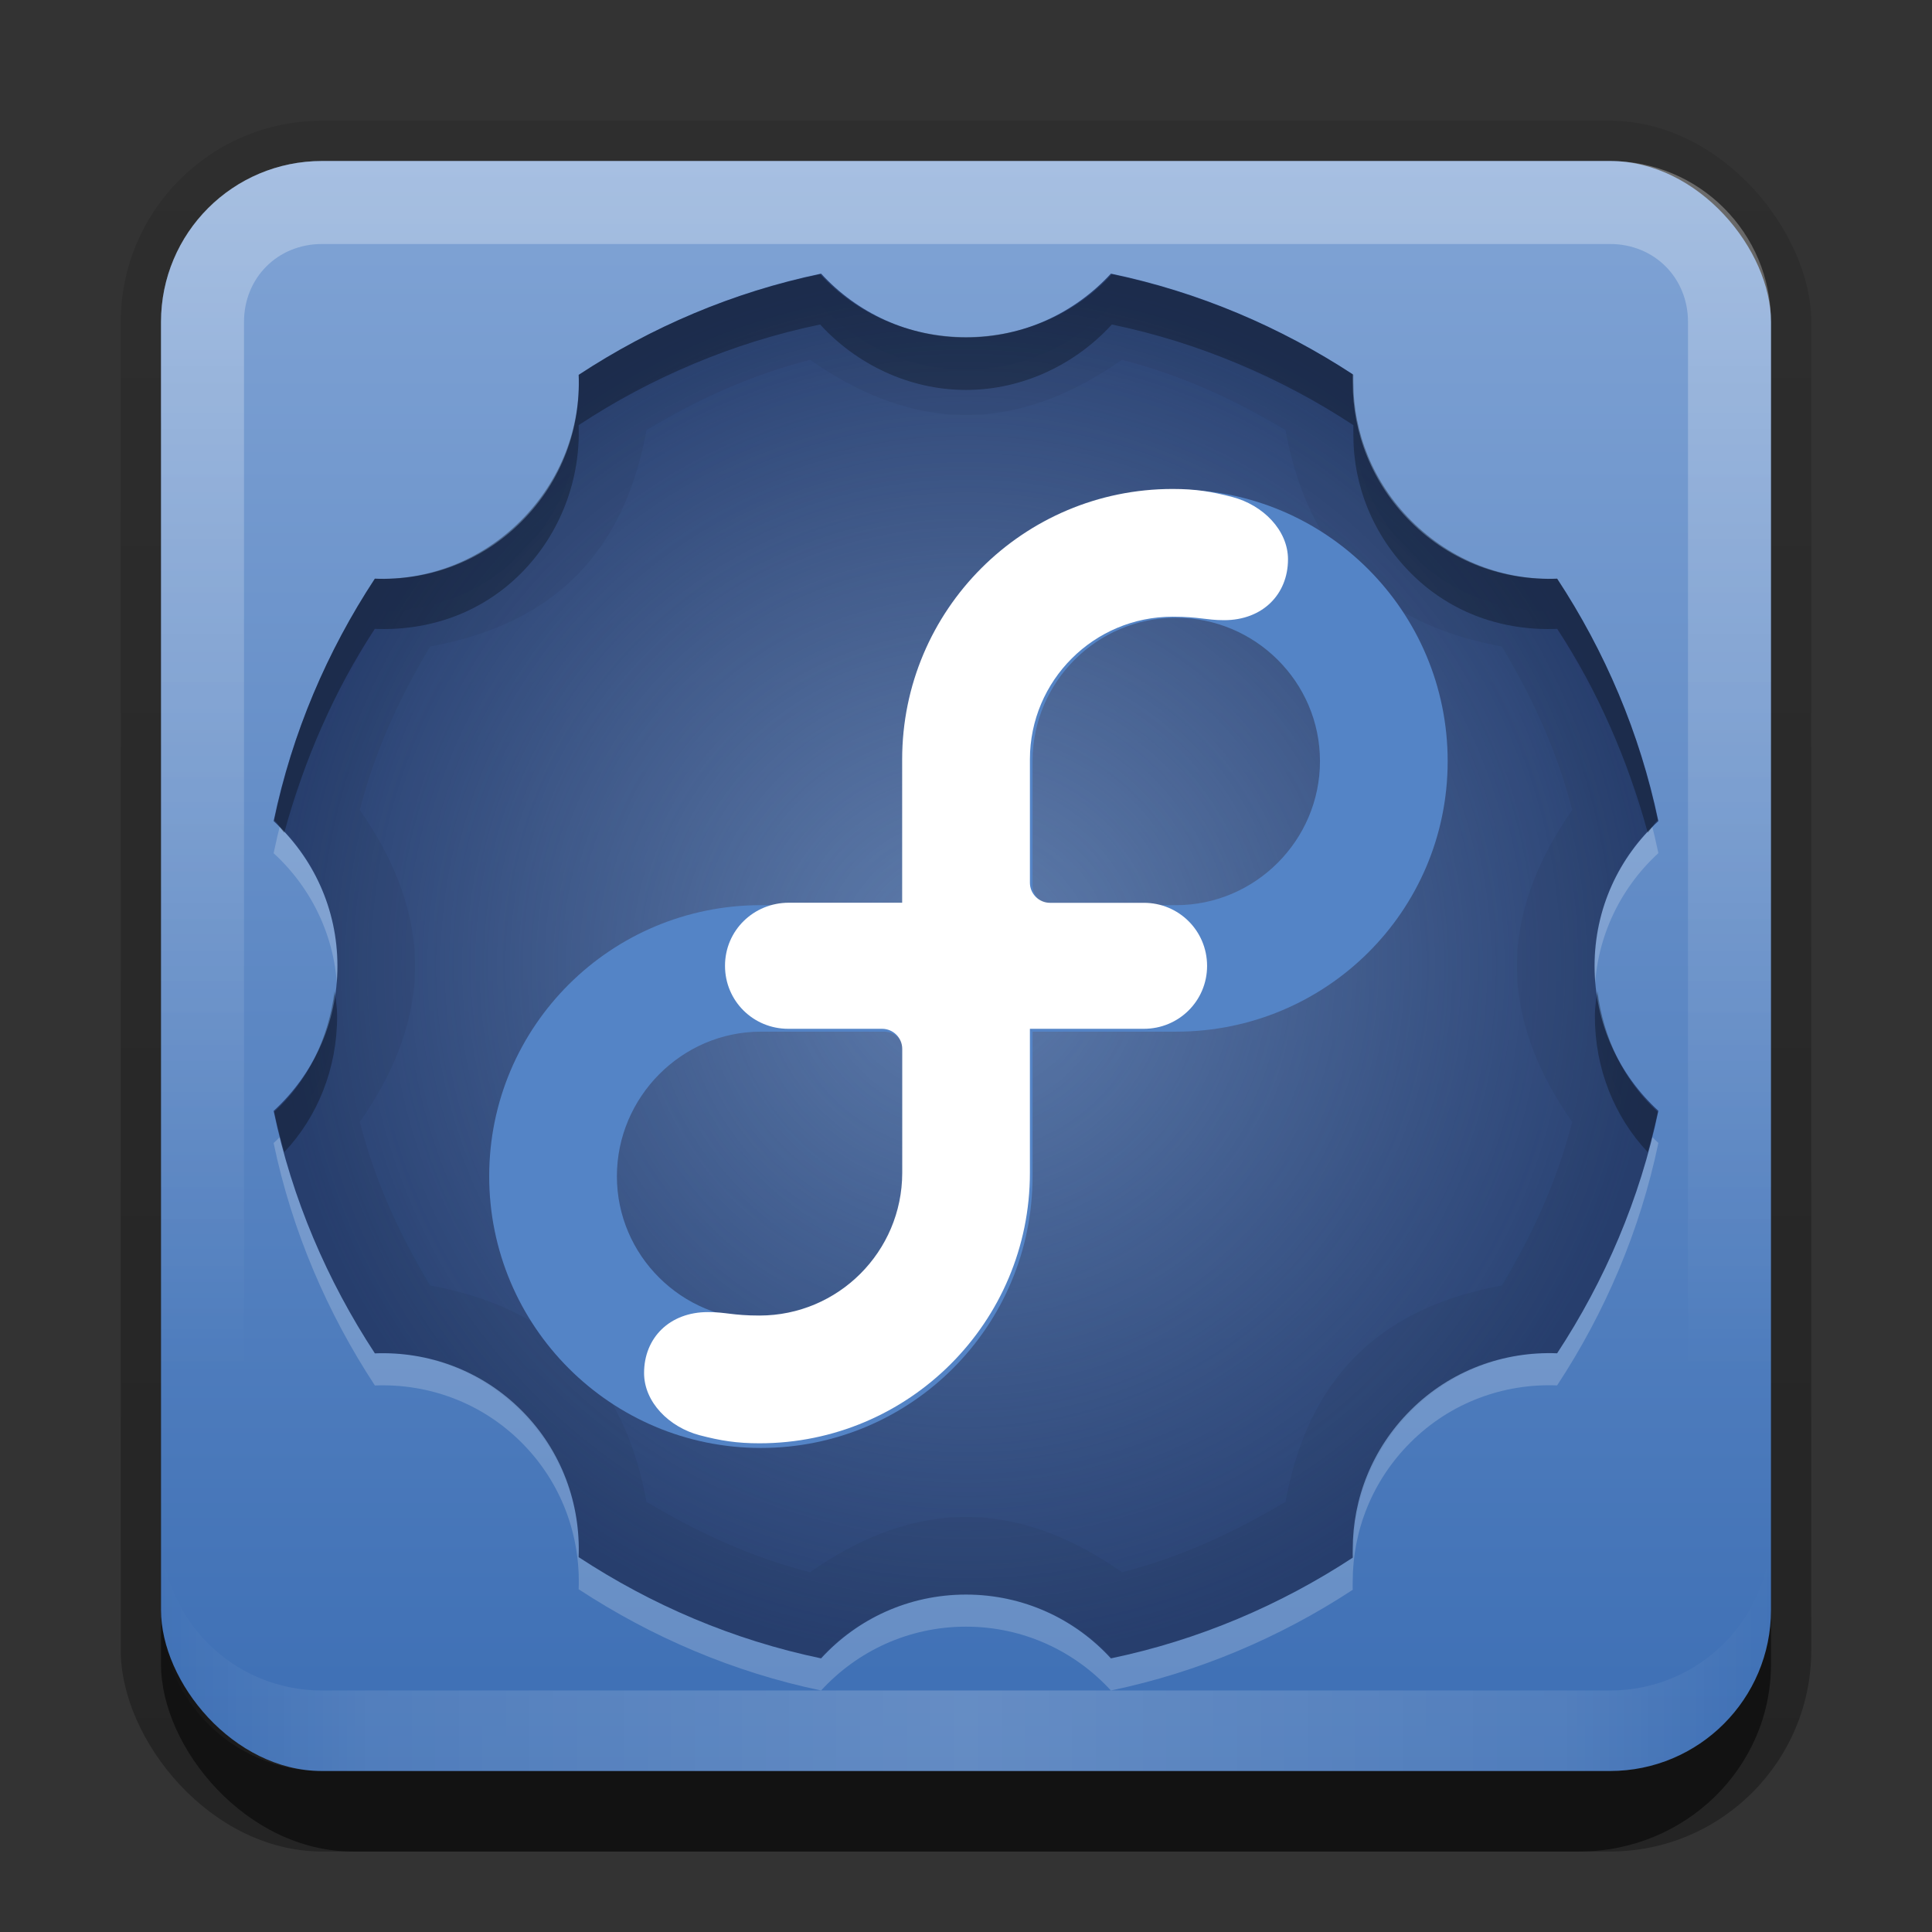 <?xml version="1.0" encoding="UTF-8" standalone="no"?>
<!-- Created with Inkscape (http://www.inkscape.org/) -->

<svg
   xmlns:dc="http://purl.org/dc/elements/1.1/"
   xmlns:cc="http://creativecommons.org/ns#"
   xmlns:rdf="http://www.w3.org/1999/02/22-rdf-syntax-ns#"
   xmlns:svg="http://www.w3.org/2000/svg"
   xmlns="http://www.w3.org/2000/svg"
   xmlns:xlink="http://www.w3.org/1999/xlink"
   xmlns:sodipodi="http://sodipodi.sourceforge.net/DTD/sodipodi-0.dtd"
   xmlns:inkscape="http://www.inkscape.org/namespaces/inkscape"
   width="24"
   height="24"
   id="svg2"
   sodipodi:version="0.32"
   inkscape:version="0.48.1 r9760"
   version="1.0"
   sodipodi:docname="autoplus.svg"
   inkscape:output_extension="org.inkscape.output.svg.inkscape"
   style="display:inline">
  <rect width="100%" height="100%" fill="#333333" stroke="none"/>
  <defs
     id="defs4">
    <linearGradient
       inkscape:collect="always"
       id="linearGradient3327">
      <stop
         style="stop-color:#000000;stop-opacity:1;"
         offset="0"
         id="stop3330" />
      <stop
         style="stop-color:#000000;stop-opacity:0;"
         offset="1"
         id="stop3333" />
    </linearGradient>
    <linearGradient
       inkscape:collect="always"
       xlink:href="#linearGradient3327"
       id="linearGradient3335"
       x1="11.375"
       y1="22"
       x2="11.375"
       y2="-9.817"
       gradientUnits="userSpaceOnUse" />
    <linearGradient
       inkscape:collect="always"
       xlink:href="#linearGradient3925-3"
       id="linearGradient3181"
       x1="-3.061"
       y1="27.258"
       x2="-3.061"
       y2="7.254"
       gradientUnits="userSpaceOnUse"
       gradientTransform="translate(12.119,-7.258)" />
    <inkscape:perspective
       sodipodi:type="inkscape:persp3d"
       inkscape:vp_x="0 : 11 : 1"
       inkscape:vp_y="0 : 1000 : 0"
       inkscape:vp_z="22 : 11 : 1"
       inkscape:persp3d-origin="11 : 7.3333333 : 1"
       id="perspective2531" />
    <linearGradient
       id="ButtonShadow"
       gradientTransform="scale(0.988,1.012)"
       x1="9.355"
       y1="21.743"
       x2="9.355"
       y2="0.494"
       gradientUnits="userSpaceOnUse">
      <stop
         id="stop3277"
         offset="0"
         style="stop-color:#000000;stop-opacity:0.706;" />
      <stop
         id="stop3279"
         offset="1"
         style="stop-color:#000000;stop-opacity:0.157;" />
    </linearGradient>
    <linearGradient
       inkscape:collect="always"
       id="linearGradient3232">
      <stop
         style="stop-color:#000000;stop-opacity:1;"
         offset="0"
         id="stop3234" />
      <stop
         style="stop-color:#000000;stop-opacity:0;"
         offset="1"
         id="stop3236" />
    </linearGradient>
    <linearGradient
       gradientUnits="userSpaceOnUse"
       y2="-6"
       x2="11"
       y1="14.806"
       x1="11"
       id="linearGradient3221"
       xlink:href="#linearGradient3232"
       inkscape:collect="always" />
    <linearGradient
       id="ButtonColor"
       x1="10.32"
       y1="21"
       x2="10.32"
       y2="0.999"
       gradientUnits="userSpaceOnUse">
      <stop
         style="stop-color:#29669f;stop-opacity:1;"
         offset="0"
         id="stop3189" />
      <stop
         style="stop-color:#88b6e0;stop-opacity:1;"
         offset="1"
         id="stop3191" />
    </linearGradient>
    <linearGradient
       inkscape:collect="always"
       xlink:href="#ButtonShadow"
       id="linearGradient38042"
       gradientUnits="userSpaceOnUse"
       gradientTransform="scale(0.988,1.012)"
       x1="9.355"
       y1="21.743"
       x2="9.355"
       y2="0.494" />
    <filter
       inkscape:collect="always"
       id="filter3194"
       x="-0.18"
       width="1.36"
       y="-0.18"
       height="1.36"
       color-interpolation-filters="sRGB">
      <feGaussianBlur
         inkscape:collect="always"
         stdDeviation="1.2"
         id="feGaussianBlur3196" />
    </filter>
    <clipPath
       clipPathUnits="userSpaceOnUse"
       id="clipPath2849">
      <rect
         ry="2"
         rx="2"
         y="1"
         x="1"
         height="20"
         width="20"
         id="rect2851"
         style="fill:#ffffff;fill-opacity:1;fill-rule:evenodd;stroke:none;display:inline" />
    </clipPath>
    <inkscape:perspective
       id="perspective3783"
       inkscape:persp3d-origin="0.5 : 0.33333333 : 1"
       inkscape:vp_z="1 : 0.5 : 1"
       inkscape:vp_y="0 : 1000 : 0"
       inkscape:vp_x="0 : 0.5 : 1"
       sodipodi:type="inkscape:persp3d" />
    <linearGradient
       inkscape:collect="always"
       xlink:href="#linearGradient3676"
       id="linearGradient3617"
       gradientUnits="userSpaceOnUse"
       x1="48"
       y1="90"
       x2="48"
       y2="5.988" />
    <linearGradient
       id="linearGradient3676">
      <stop
         id="stop3678"
         offset="0"
         style="stop-color:#68d003;stop-opacity:1" />
      <stop
         id="stop3680"
         offset="1"
         style="stop-color:#c0f988;stop-opacity:1" />
    </linearGradient>
    <linearGradient
       gradientTransform="translate(-100,-37)"
       y2="5.988"
       x2="48"
       y1="90"
       x1="48"
       gradientUnits="userSpaceOnUse"
       id="linearGradient3792"
       xlink:href="#linearGradient3676"
       inkscape:collect="always" />
    <inkscape:perspective
       id="perspective3802"
       inkscape:persp3d-origin="0.5 : 0.33333333 : 1"
       inkscape:vp_z="1 : 0.5 : 1"
       inkscape:vp_y="0 : 1000 : 0"
       inkscape:vp_x="0 : 0.5 : 1"
       sodipodi:type="inkscape:persp3d" />
    <linearGradient
       inkscape:collect="always"
       xlink:href="#linearGradient3703"
       id="linearGradient3709"
       x1="12.75"
       y1="48"
       x2="83.25"
       y2="48"
       gradientUnits="userSpaceOnUse"
       gradientTransform="matrix(0,-1,1,0,0,96)" />
    <linearGradient
       inkscape:collect="always"
       id="linearGradient3703">
      <stop
         style="stop-color:#a8e66c;stop-opacity:1"
         offset="0"
         id="stop3705" />
      <stop
         style="stop-color:#dbfabd;stop-opacity:1"
         offset="1"
         id="stop3707" />
    </linearGradient>
    <radialGradient
       inkscape:collect="always"
       xlink:href="#linearGradient3767"
       id="radialGradient3773"
       cx="48"
       cy="48"
       fx="48"
       fy="48"
       r="35.25"
       gradientUnits="userSpaceOnUse"
       gradientTransform="translate(-105,-34)" />
    <linearGradient
       inkscape:collect="always"
       id="linearGradient3767">
      <stop
         style="stop-color:#6bd107;stop-opacity:1;"
         offset="0"
         id="stop3769" />
      <stop
         style="stop-color:#6bd107;stop-opacity:0;"
         offset="1"
         id="stop3771" />
    </linearGradient>
    <linearGradient
       y2="16"
       x2="10"
       y1="1"
       x1="10"
       gradientUnits="userSpaceOnUse"
       id="linearGradient3078"
       xlink:href="#linearGradient3823"
       inkscape:collect="always"
       gradientTransform="translate(1,-1)" />
    <linearGradient
       id="linearGradient3823">
      <stop
         id="stop3825"
         offset="0"
         style="stop-color:#ffffff;stop-opacity:1;" />
      <stop
         id="stop3829"
         offset="1"
         style="stop-color:#ffffff;stop-opacity:0;" />
    </linearGradient>
    <linearGradient
       inkscape:collect="always"
       xlink:href="#linearGradient3831"
       id="linearGradient3845"
       x1="11"
       y1="19.5"
       x2="21"
       y2="19.5"
       gradientUnits="userSpaceOnUse"
       spreadMethod="reflect"
       gradientTransform="translate(1,-1)" />
    <linearGradient
       id="linearGradient3831">
      <stop
         style="stop-color:#ffffff;stop-opacity:1;"
         offset="0"
         id="stop3833" />
      <stop
         id="stop3821"
         offset="0.75"
         style="stop-color:#ffffff;stop-opacity:0.498;" />
      <stop
         style="stop-color:#ffffff;stop-opacity:0;"
         offset="1"
         id="stop3835" />
    </linearGradient>
    <linearGradient
       y2="16"
       x2="10"
       y1="1"
       x1="10"
       gradientTransform="translate(1,-1)"
       gradientUnits="userSpaceOnUse"
       id="linearGradient4007"
       xlink:href="#linearGradient3823"
       inkscape:collect="always" />
    <linearGradient
       inkscape:collect="always"
       xlink:href="#linearGradient3700-6"
       id="linearGradient3121"
       gradientUnits="userSpaceOnUse"
       x1="48"
       y1="90"
       x2="48"
       y2="5.988" />
    <linearGradient
       id="linearGradient3700-6">
      <stop
         style="stop-color:#1972ce;stop-opacity:1;"
         offset="0"
         id="stop3702-4" />
      <stop
         style="stop-color:#69a7e6;stop-opacity:1;"
         offset="1"
         id="stop3704-9" />
    </linearGradient>
    <radialGradient
       inkscape:collect="always"
       xlink:href="#radialGradient4127"
       id="radialGradient3891"
       cx="48"
       cy="48"
       fx="48"
       fy="48"
       r="35.25"
       gradientUnits="userSpaceOnUse" />
    <radialGradient
       cx="115.899"
       cy="133.105"
       r="154.62"
       fx="115.899"
       fy="133.105"
       id="radialGradient4127"
       gradientUnits="userSpaceOnUse">
      <stop
         style="stop-color:#6fb6ff;stop-opacity:1;"
         offset="0"
         id="stop4129" />
      <stop
         style="stop-color:#006bce;stop-opacity:1;"
         offset="1"
         id="stop4131" />
    </radialGradient>
    <radialGradient
       inkscape:collect="always"
       xlink:href="#radialGradient3897"
       id="radialGradient3873"
       cx="12"
       cy="10"
       fx="12"
       fy="10"
       r="8.601"
       gradientUnits="userSpaceOnUse" />
    <linearGradient
       inkscape:collect="always"
       xlink:href="#linearGradient3925-3"
       id="linearGradient3121-6"
       gradientUnits="userSpaceOnUse"
       x1="48"
       y1="90"
       x2="48"
       y2="5.988" />
    <linearGradient
       id="linearGradient3925-3">
      <stop
         style="stop-color:#3c6eb4;stop-opacity:1;"
         offset="0"
         id="stop3927-9" />
      <stop
         style="stop-color:#81a4d5;stop-opacity:1;"
         offset="1"
         id="stop3929-8" />
    </linearGradient>
    <radialGradient
       gradientTransform="translate(-110,-74)"
       inkscape:collect="always"
       xlink:href="#radialGradient3897"
       id="radialGradient3891-4"
       cx="48"
       cy="48"
       fx="48"
       fy="48"
       r="35.25"
       gradientUnits="userSpaceOnUse" />
    <radialGradient
       gradientUnits="userSpaceOnUse"
       id="radialGradient3897"
       fy="133.105"
       fx="115.899"
       r="154.62"
       cy="133.105"
       cx="115.899">
      <stop
         id="stop3899"
         offset="0"
         style="stop-color:#294172;stop-opacity:0.374;" />
      <stop
         id="stop3901"
         offset="1"
         style="stop-color:#294172;stop-opacity:1" />
    </radialGradient>
    <linearGradient
       gradientTransform="translate(-110,-74)"
       y2="5.988"
       x2="48"
       y1="90"
       x1="48"
       gradientUnits="userSpaceOnUse"
       id="linearGradient3891"
       xlink:href="#linearGradient3925-3"
       inkscape:collect="always" />
  </defs>
  <sodipodi:namedview
     id="base"
     pagecolor="#ffffff"
     bordercolor="#e7e7e7"
     borderopacity="1"
     inkscape:pageopacity="0.0"
     inkscape:pageshadow="2"
     inkscape:zoom="12.242371"
     inkscape:cx="-14.344123"
     inkscape:cy="17.153817"
     inkscape:document-units="px"
     inkscape:current-layer="layer3"
     showgrid="true"
     inkscape:showpageshadow="false"
     showguides="false"
     inkscape:guide-bbox="true"
     inkscape:window-width="1920"
     inkscape:window-height="1028"
     inkscape:window-x="0"
     inkscape:window-y="25"
     inkscape:window-maximized="1"
     inkscape:snap-global="true">
    <sodipodi:guide
       orientation="1,0"
       position="0,112"
       id="guide2383" />
    <sodipodi:guide
       orientation="0,1"
       position="26.278,128"
       id="guide2385" />
    <sodipodi:guide
       orientation="1,0"
       position="128,54.082"
       id="guide2387" />
    <sodipodi:guide
       orientation="0,1"
       position="78.156,0"
       id="guide2389" />
    <sodipodi:guide
       orientation="0,1"
       position="60.864,64.085"
       id="guide2391" />
    <inkscape:grid
       type="xygrid"
       id="grid3672"
       visible="true"
       enabled="true"
       empspacing="8"
       snapvisiblegridlinesonly="true" />
  </sodipodi:namedview>
  <g
     inkscape:label="Button"
     inkscape:groupmode="layer"
     id="layer1"
     transform="translate(0,2)">
    <g
       style="display:inline"
       id="g3337"
       transform="translate(1,-1)">
      <rect
         ry="2.5"
         rx="2.5"
         y="0.5"
         x="0.5"
         height="21.5"
         width="21"
         id="rect3371"
         style="opacity:0.3;fill:url(#linearGradient3335);fill-opacity:1;stroke:none;display:inline" />
      <rect
         style="opacity:0.5;fill:#000000;fill-opacity:1;stroke:none;display:inline"
         id="rect2553"
         width="20"
         height="20"
         x="1"
         y="2"
         rx="2.381"
         ry="2.326" />
    </g>
    <rect
       style="fill:url(#linearGradient3181);fill-opacity:1.0;fill-rule:evenodd;stroke:none;display:inline"
       id="rect3173"
       width="20"
       height="20"
       x="2"
       y="0"
       rx="2"
       ry="2" />
    <path
       style="opacity:0.3;fill:url(#linearGradient4007);fill-opacity:1;fill-rule:evenodd;stroke:none;display:inline"
       d="M 4,0 C 2.892,0 2,0.892 2,2 l 0,16 c 0,1.108 0.892,2 2,2 l 16,0 c 1.108,0 2,-0.892 2,-2 L 22,2 C 22,0.892 21.108,0 20,0 L 4,0 z m 0,1.031 16,0 c 0.55,0 0.969,0.419 0.969,0.969 l 0,16 c 0,0.55 -0.419,0.969 -0.969,0.969 l -16,0 C 3.45,18.969 3.031,18.55 3.031,18 l 0,-16 C 3.031,1.45 3.45,1.031 4,1.031 z"
       id="rect3050"
       inkscape:connector-curvature="0" />
    <path
       id="path3235"
       d="M 4,20 C 2.892,20 2,19.108 2,18 l 0,-1 c 0,1.108 0.892,2 2,2 l 16,0 c 1.108,0 2,-0.892 2,-2 l 0,1 c 0,1.108 -0.892,2 -2,2 L 4,20 z"
       style="opacity:0.2;fill:url(#linearGradient3845);fill-opacity:1;fill-rule:evenodd;stroke:none;display:inline"
       inkscape:connector-curvature="0" />
  </g>
  <g
     inkscape:groupmode="layer"
     id="layer2"
     inkscape:label="Highlight"
     transform="translate(0,2)"
     sodipodi:insensitive="true"
     style="display:none">
    <rect
       style="opacity:0.15;fill:#ffffff;fill-opacity:1;fill-rule:nonzero;stroke:none;display:inline;filter:url(#filter3194)"
       id="rect2410"
       width="16"
       height="16"
       x="3"
       y="3"
       rx="2"
       ry="2"
       clip-path="url(#clipPath2849)"
       transform="translate(1,-1)" />
  </g>
  <g
     inkscape:groupmode="layer"
     id="layer3"
     inkscape:label="Symbol"
     transform="translate(0,2)">
    <path
       sodipodi:nodetypes="ccsccsccsccsccssccsccssccsc"
       inkscape:connector-curvature="0"
       id="path3875"
       d="M 10.2,1.798 C 9.108,2.025 8.091,2.463 7.189,3.056 7.215,3.714 6.981,4.377 6.479,4.878 5.978,5.38 5.315,5.614 4.657,5.587 4.064,6.49 3.627,7.506 3.399,8.599 c 0.488,0.446 0.793,1.087 0.793,1.8 0,0.713 -0.305,1.353 -0.793,1.8 0.228,1.093 0.666,2.109 1.258,3.012 0.658,-0.026 1.321,0.208 1.822,0.709 0.501,0.501 0.735,1.165 0.709,1.822 C 8.091,18.334 9.108,18.772 10.2,19 10.647,18.512 11.287,18.207 12,18.207 c 0.713,0 1.353,0.305 1.8,0.793 1.089,-0.227 2.104,-0.661 3.004,-1.251 -0.002,-0.035 0,-0.072 0,-0.107 0,-0.624 0.24,-1.247 0.717,-1.723 0.501,-0.501 1.165,-0.735 1.822,-0.709 0.593,-0.903 1.03,-1.919 1.258,-3.012 -0.488,-0.446 -0.793,-1.087 -0.793,-1.8 0,-0.713 0.305,-1.353 0.793,-1.8 C 20.373,7.506 19.936,6.49 19.343,5.587 18.685,5.614 18.022,5.38 17.521,4.878 17.044,4.402 16.804,3.779 16.804,3.155 c 0,-0.035 -0.002,-0.072 0,-0.107 C 15.903,2.459 14.889,2.025 13.8,1.798 13.353,2.285 12.713,2.591 12,2.591 c -0.713,0 -1.353,-0.305 -1.8,-0.793 z"
       style="color:#000000;fill:#ffffff;fill-opacity:1;fill-rule:nonzero;stroke:none;stroke-width:1;marker:none;visibility:visible;display:inline;overflow:visible;enable-background:accumulate;opacity:0.2" />
    <path
       style="color:#000000;fill:url(#radialGradient3873);fill-opacity:1.0;fill-rule:nonzero;stroke:none;stroke-width:1;marker:none;visibility:visible;display:inline;overflow:visible;enable-background:accumulate"
       d="M 10.2,1.399 C 9.108,1.627 8.091,2.064 7.189,2.657 7.215,3.315 6.981,3.978 6.479,4.479 5.978,4.981 5.315,5.215 4.657,5.189 4.064,6.091 3.627,7.108 3.399,8.2 3.886,8.647 4.192,9.287 4.192,10 c 0,0.713 -0.305,1.353 -0.793,1.8 0.228,1.093 0.666,2.109 1.258,3.012 0.658,-0.026 1.321,0.208 1.822,0.709 0.501,0.501 0.735,1.165 0.709,1.822 0.903,0.593 1.919,1.03 3.012,1.258 0.446,-0.488 1.087,-0.793 1.8,-0.793 0.713,0 1.353,0.305 1.8,0.793 1.089,-0.227 2.104,-0.661 3.004,-1.251 -0.002,-0.035 0,-0.072 0,-0.107 0,-0.624 0.24,-1.247 0.717,-1.723 0.501,-0.501 1.165,-0.735 1.822,-0.709 0.593,-0.903 1.03,-1.919 1.258,-3.012 C 20.114,11.353 19.808,10.713 19.808,10 c 0,-0.713 0.305,-1.353 0.793,-1.8 C 20.373,7.108 19.936,6.091 19.343,5.189 18.685,5.215 18.022,4.981 17.521,4.479 17.044,4.003 16.804,3.381 16.804,2.756 c 0,-0.035 -0.002,-0.072 0,-0.107 C 15.903,2.06 14.889,1.626 13.8,1.399 13.353,1.886 12.713,2.192 12,2.192 c -0.713,0 -1.353,-0.305 -1.8,-0.793 z"
       id="path3683"
       inkscape:connector-curvature="0"
       sodipodi:nodetypes="ccsccsccsccsccssccsccssccsc" />
    <path
       style="color:#000000;fill:#000000;fill-opacity:1;fill-rule:nonzero;stroke:none;stroke-width:1;marker:none;visibility:visible;display:inline;overflow:visible;enable-background:accumulate;opacity:0.3"
       d="M 10.188 3.406 C 9.095 3.634 8.09 4.064 7.188 4.656 C 7.214 5.314 6.97 5.967 6.469 6.469 C 5.967 6.97 5.314 7.214 4.656 7.188 C 4.064 8.09 3.634 9.095 3.406 10.188 C 3.456 10.233 3.485 10.294 3.531 10.344 C 3.778 9.44 4.155 8.576 4.656 7.812 C 5.314 7.839 5.967 7.626 6.469 7.125 C 6.97 6.624 7.214 5.939 7.188 5.281 C 8.09 4.689 9.095 4.259 10.188 4.031 C 10.634 4.519 11.287 4.844 12 4.844 C 12.713 4.844 13.366 4.519 13.812 4.031 C 14.902 4.258 15.912 4.692 16.812 5.281 C 16.811 5.316 16.812 5.371 16.812 5.406 C 16.812 6.031 17.055 6.649 17.531 7.125 C 18.033 7.626 18.686 7.839 19.344 7.812 C 19.845 8.576 20.222 9.44 20.469 10.344 C 20.515 10.294 20.544 10.233 20.594 10.188 C 20.366 9.095 19.936 8.09 19.344 7.188 C 18.686 7.214 18.033 6.97 17.531 6.469 C 17.055 5.992 16.812 5.374 16.812 4.75 C 16.812 4.715 16.811 4.691 16.812 4.656 C 15.912 4.067 14.902 3.633 13.812 3.406 C 13.366 3.894 12.713 4.188 12 4.188 C 11.287 4.188 10.634 3.894 10.188 3.406 z M 4.156 12.312 C 4.082 12.9 3.822 13.432 3.406 13.812 C 3.443 13.988 3.484 14.141 3.531 14.312 C 3.944 13.876 4.188 13.274 4.188 12.625 C 4.188 12.514 4.171 12.42 4.156 12.312 z M 19.844 12.312 C 19.829 12.42 19.812 12.514 19.812 12.625 C 19.812 13.274 20.056 13.876 20.469 14.312 C 20.516 14.141 20.557 13.988 20.594 13.812 C 20.178 13.432 19.918 12.9 19.844 12.312 z "
       transform="translate(0,-2)"
       id="path3883" />
    <path
       style="color:#000000;fill:#000000;fill-opacity:1;fill-rule:nonzero;stroke:none;stroke-width:1;marker:none;visibility:visible;display:inline;overflow:visible;enable-background:accumulate;opacity:0.05"
       d="M 10.188 3.406 C 9.095 3.634 8.09 4.064 7.188 4.656 C 7.214 5.314 6.97 5.967 6.469 6.469 C 5.967 6.97 5.314 7.214 4.656 7.188 C 4.064 8.09 3.634 9.095 3.406 10.188 C 3.894 10.634 4.188 11.287 4.188 12 C 4.188 12.713 3.894 13.366 3.406 13.812 C 3.634 14.905 4.064 15.91 4.656 16.812 C 5.314 16.786 5.967 17.03 6.469 17.531 C 6.97 18.033 7.214 18.686 7.188 19.344 C 8.09 19.936 9.095 20.366 10.188 20.594 C 10.634 20.106 11.287 19.812 12 19.812 C 12.713 19.812 13.366 20.106 13.812 20.594 C 14.902 20.367 15.912 19.933 16.812 19.344 C 16.811 19.309 16.812 19.285 16.812 19.25 C 16.812 18.626 17.055 18.008 17.531 17.531 C 18.033 17.03 18.686 16.786 19.344 16.812 C 19.936 15.91 20.366 14.905 20.594 13.812 C 20.106 13.366 19.812 12.713 19.812 12 C 19.812 11.287 20.106 10.634 20.594 10.188 C 20.366 9.095 19.936 8.09 19.344 7.188 C 18.686 7.214 18.033 6.97 17.531 6.469 C 17.055 5.992 16.812 5.374 16.812 4.75 C 16.812 4.715 16.811 4.691 16.812 4.656 C 15.912 4.067 14.902 3.633 13.812 3.406 C 13.366 3.894 12.713 4.188 12 4.188 C 11.287 4.188 10.634 3.894 10.188 3.406 z M 10.062 4.469 C 10.628 4.865 11.275 5.156 12 5.156 C 12.725 5.156 13.372 4.865 13.938 4.469 C 14.666 4.655 15.335 4.966 15.969 5.344 C 16.091 6.005 16.34 6.653 16.844 7.156 C 17.347 7.659 17.993 7.909 18.656 8.031 C 19.035 8.665 19.345 9.333 19.531 10.062 C 19.135 10.628 18.844 11.275 18.844 12 C 18.844 12.725 19.135 13.372 19.531 13.938 C 19.345 14.667 19.035 15.335 18.656 15.969 C 17.993 16.091 17.347 16.341 16.844 16.844 C 16.34 17.347 16.091 17.995 15.969 18.656 C 15.335 19.034 14.666 19.345 13.938 19.531 C 13.372 19.135 12.725 18.844 12 18.844 C 11.275 18.844 10.628 19.135 10.062 19.531 C 9.333 19.345 8.665 19.035 8.031 18.656 C 7.909 17.993 7.659 17.347 7.156 16.844 C 6.653 16.341 6.007 16.091 5.344 15.969 C 4.965 15.335 4.655 14.667 4.469 13.938 C 4.865 13.372 5.156 12.725 5.156 12 C 5.156 11.275 4.865 10.628 4.469 10.062 C 4.655 9.333 4.965 8.665 5.344 8.031 C 6.007 7.909 6.653 7.659 7.156 7.156 C 7.659 6.653 7.909 6.007 8.031 5.344 C 8.665 4.965 9.333 4.655 10.062 4.469 z "
       transform="translate(0,-2)"
       id="path3892" />
    <g
       id="f-script"
       transform="matrix(0.057,0,0,0.057,5.306,2.376)"
       style="fill:#5484c6;fill-opacity:1">
      <path
         inkscape:connector-curvature="0"
         d="m 163.202,29.904 c -32.704,0 -59.213,26.51 -59.213,59.212 0,0.011 0,0.026 0,0.041 l 0,31.339 -31.243,0 c -0.005,0 -0.005,0 -0.008,0 -32.703,0 -59.212,26.381 -59.212,59.081 0,32.705 26.51,59.214 59.212,59.214 32.699,0 59.209,-26.509 59.209,-59.214 0,-0.012 0,-0.023 0,-0.041 l 0,-31.469 31.242,0 c 0.007,0 0.01,0 0.013,0 32.699,0 59.209,-26.251 59.209,-58.951 0,-32.702 -26.51,-59.212 -59.209,-59.212 z m -59.213,149.729 c -0.025,17.231 -14.01,31.2 -31.251,31.2 -17.259,0 -31.38,-13.992 -31.38,-31.251 0,-17.265 14.121,-31.516 31.38,-31.516 0.014,0 0.028,0 0.041,0 l 26.779,0 c 0.009,0 0.014,0 0.02,0 2.438,0 4.415,1.973 4.415,4.407 0,0.005 -0.003,0.005 -0.003,0.011 l 0,27.149 -10e-4,0 z m 59.21,-59.137 c -0.01,0 -0.02,0 -0.029,0 l -26.797,0 c -0.006,0 -0.013,0 -0.016,0 -2.438,0 -4.41,-1.972 -4.41,-4.412 l 0,-0.001 0,-27.018 c 0.029,-17.241 14.01,-31.205 31.252,-31.205 17.259,0 31.383,13.993 31.383,31.255 0,17.26 -14.124,31.381 -31.383,31.381 z"
         style="fill:#5484c6;fill-opacity:1"
         id="f-script-path" />
    </g>
    <path
       inkscape:connector-curvature="0"
       d="m 11.207,9.214 0,-1.778 c 0,-7.902e-4 0,-0.002 0,-0.002 0,-1.856 1.504,-3.36 3.36,-3.36 0.282,0 0.482,0.032 0.742,0.1 0.38,0.1 0.69,0.411 0.691,0.773 1.7e-4,0.438 -0.318,0.757 -0.793,0.757 -0.226,0 -0.308,-0.043 -0.64,-0.043 -0.978,0 -1.772,0.792 -1.773,1.771 l 0,1.533 0,5.81e-5 c 0,0.138 0.112,0.25 0.25,0.25 1.72e-4,0 5.69e-4,0 9.14e-4,0 l 1.165,0 c 0.434,0 0.784,0.347 0.785,0.783 0,0.435 -0.351,0.782 -0.785,0.782 l -1.416,0 0,1.786 c 0,9.88e-4 0,0.002 0,0.003 0,1.856 -1.504,3.36 -3.36,3.36 -0.282,0 -0.482,-0.032 -0.742,-0.1 -0.38,-0.1 -0.691,-0.411 -0.691,-0.773 0,-0.438 0.318,-0.757 0.793,-0.757 0.226,0 0.308,0.043 0.64,0.043 0.978,0 1.772,-0.792 1.774,-1.771 0,0 0,-1.541 0,-1.541 0,-0.138 -0.112,-0.25 -0.251,-0.25 -1.69e-4,0 -3.46e-4,0 -6.17e-4,0 l -1.165,0 c -0.434,0 -0.785,-0.346 -0.785,-0.782 C 9.006,9.559 9.361,9.214 9.799,9.214 l 1.407,0 0,-5.69e-5 z"
       style="fill:#ffffff"
       id="blue-inifity-connectors" />
    <rect
       style="color:#000000;fill:#294172;fill-opacity:1;fill-rule:nonzero;stroke:none;stroke-width:1.5;marker:none;visibility:visible;display:inline;overflow:visible;enable-background:accumulate"
       id="rect3959"
       width="8"
       height="8"
       x="40"
       y="-2" />
    <rect
       y="14"
       x="40"
       height="8"
       width="8"
       id="rect3961"
       style="color:#000000;fill:#3c6eb4;fill-opacity:1;fill-rule:nonzero;stroke:none;stroke-width:1.5;marker:none;visibility:visible;display:inline;overflow:visible;enable-background:accumulate" />
  </g>
</svg>
